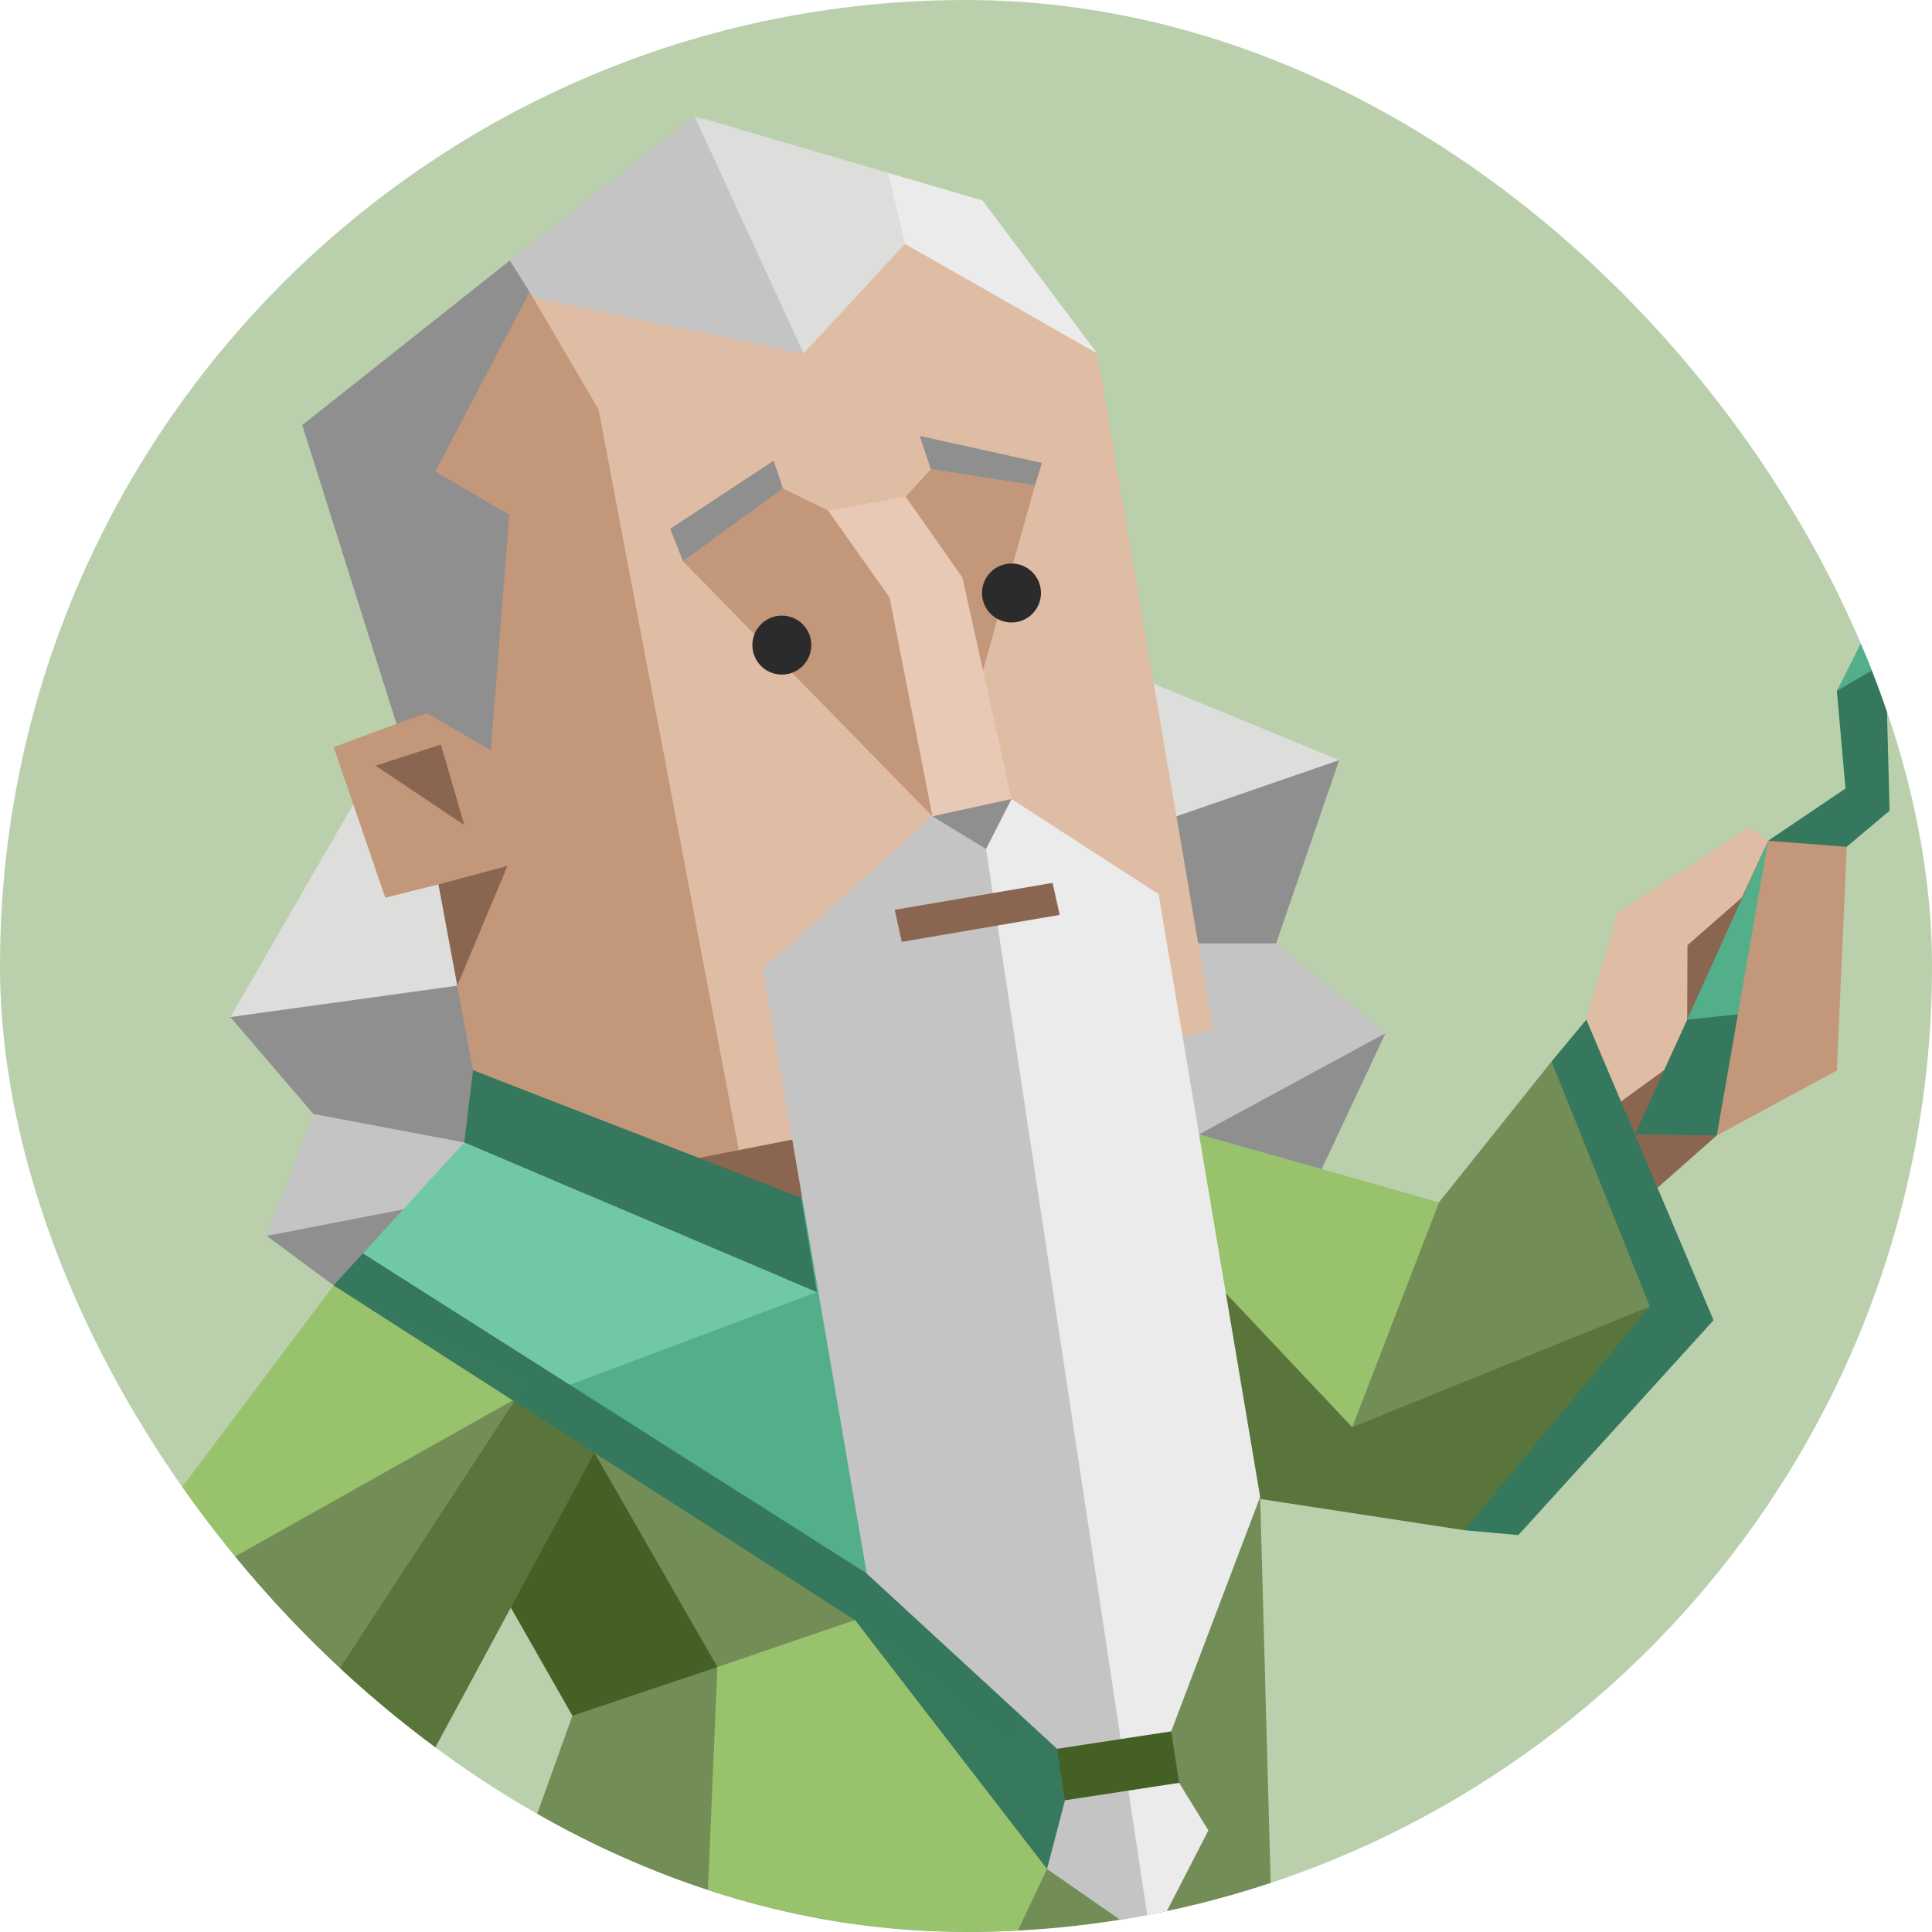 <svg width="200" height="200" viewBox="0 0 200 200" fill="none" xmlns="http://www.w3.org/2000/svg">
<g clip-path="url(#clip0_2013_38218)">
<rect width="200" height="200" rx="100" fill="#BAD0AC"/>
<mask id="mask0_2013_38218" style="mask-type:luminance" maskUnits="userSpaceOnUse" x="-44" y="12" width="288" height="288">
<path d="M244 12H-44V300H244V12Z" fill="white"/>
</mask>
<g mask="url(#mask0_2013_38218)">
<path d="M138.63 78.688L118.605 82.554L119.938 92.562L121.983 104.708L132.105 97.659L138.63 78.688Z" fill="#8F8F8F"/>
<path d="M116.23 69.45L121.774 84.506L138.629 78.688L116.23 69.45Z" fill="#DDDDDC"/>
<path d="M124.128 117.424L128.016 120.592L136.239 122.269L143.424 106.962L131.976 110.785L124.128 117.424Z" fill="#8F8F8F"/>
<path d="M132.107 97.659H118.607L124.129 117.423L143.425 106.962L132.107 97.659Z" fill="#C4C4C4"/>
<path d="M48.967 110.785L32.435 115.314L27.611 127.936L37.562 129.765L50.263 118.993L48.967 110.785Z" fill="#C4C4C4"/>
<path d="M46.821 99.25L23.846 105.284L32.436 115.313L48.067 118.265L52.617 110.785L46.821 99.25Z" fill="#8F8F8F"/>
<path d="M46.886 82.712L42.343 83.691L38.88 79.263L23.846 105.284L47.34 102.037L46.886 82.712Z" fill="#DDDDDC"/>
<path d="M59.882 121.687L27.611 127.936L34.545 133.07L62.243 128.541L59.882 121.687Z" fill="#8F8F8F"/>
<path d="M171.583 122.96L177.724 117.538L183.031 108.509L182.642 87.881L170.301 100.424L166.665 114.845L171.583 122.96Z" fill="#8A6651"/>
<path d="M204.054 50.117L202.153 51.521L193.671 66.533L190.15 71.516L191.044 81.624L183.03 87.039L184.233 91.006L179.271 102.54L174.657 105.55L169.242 117.423L177.724 117.538L187.033 91.136L195.609 83.928L195.278 71.292L204.054 50.117Z" fill="#35785D"/>
<path d="M180.315 104.959L184.231 91.006L183.03 87.039L174.657 105.55L180.315 104.959Z" fill="#53AF8A"/>
<path d="M202.155 51.521L204.056 50.117L200.866 50.362L190.153 71.516L194.566 68.931L202.155 51.521Z" fill="#53AF8A"/>
<path d="M164.218 105.55L167.443 94.47L181.052 85.635L183.032 87.039L180.317 92.915L174.687 97.847L174.658 105.55L172.268 110.785L166.666 114.846L164.218 105.55Z" fill="#DFBCA4"/>
<path d="M191.175 87.657L190.152 110.82L177.725 117.538L183.031 87.038L191.175 87.657Z" fill="#C3977A"/>
<path d="M174.196 137.359L160.617 109.884L148.967 124.464L135.993 151.493L174.196 137.359Z" fill="#738D56"/>
<path d="M124.128 117.423L122.472 133.328L139.983 147.742L148.968 124.464L124.128 117.423Z" fill="#99C26C"/>
<path d="M126.784 154.611L151.567 158.406L166.665 147.743L170.798 135.251L139.982 147.743L126.784 133.753L105.66 111.923L126.784 154.611Z" fill="#5A753C"/>
<path d="M164.217 105.55L160.617 109.884L170.798 135.25L151.567 158.405L157.182 158.909L177.386 136.668L164.217 105.55Z" fill="#35785D"/>
<path d="M117.512 157.778L126.785 154.61L122.163 145.2L117.512 157.778Z" fill="#738D56"/>
<path d="M60.581 136.129L53.424 135.049L34.545 133.069L59.753 153.409L61.531 159.385L73.037 182.792L88.509 167.701L60.581 136.129Z" fill="#738D56"/>
<path d="M50.926 162.992L59.256 177.608L67.983 181.525L74.268 172.575L61.531 150.385L50.926 162.992Z" fill="#446024"/>
<path d="M83.83 135.039C94.525 146.213 105.218 157.386 115.913 168.559C116.232 152.118 116.551 135.678 116.871 119.236C116.331 118.874 94.364 117.321 94.364 117.321C92.623 118.84 90.488 121.021 88.525 123.986C85.714 128.236 84.444 132.304 83.83 135.039Z" fill="#53AF8A"/>
<path d="M82.938 123.981L80.626 133.752L58.969 143.364L91.858 166.21L92.06 166.491L113.725 159.075L82.938 123.981Z" fill="#53AF8A"/>
<path d="M53.121 141.643L58.968 143.363L84.564 133.751L48.067 118.264L37.562 129.763L53.121 141.643Z" fill="#71C8A6"/>
<path d="M104.444 109.099L104.401 109.013L104.25 109.113L104.444 109.099Z" fill="#35785D"/>
<path d="M89.726 162.898L37.562 129.764L34.545 133.069L88.509 167.701L108.389 193.477L119.225 159.082L89.726 162.898Z" fill="#35785D"/>
<path d="M82.936 123.983L70.97 115.804L48.966 110.785L48.066 118.266L84.563 133.753L82.936 123.983Z" fill="#35785D"/>
<path d="M84.624 133.107C88.35 128.005 92.074 122.902 95.799 117.8C94.362 114.129 92.926 110.458 91.489 106.786C89.255 110.298 87.021 113.81 84.786 117.321C84.732 122.583 84.678 127.845 84.624 133.107Z" fill="#35785D"/>
<path d="M130.45 154.964L129.231 156.755L93.269 209.626L74.268 172.574L59.256 177.608L30.794 256.858L69.257 280.136L69.394 280.236L133.186 255.123L130.45 154.964Z" fill="#738D56"/>
<path d="M117.028 159.082L104.443 181.064L98.027 175.312L88.509 167.701L74.267 172.575L69.904 274.778L126.784 154.612L117.511 157.779L117.028 159.082Z" fill="#99C26C"/>
<path d="M129.865 154.039L114.01 154.337C114.01 154.337 112.87 175.171 112.6 175.441C112.33 175.711 130.33 173.641 130.33 173.641L129.865 154.039Z" fill="#728C56"/>
<path d="M20.183 198.668L12.767 207.214L9.657 210.8L13.631 214.479L23.373 201.023L20.183 198.668Z" fill="#C3977A"/>
<path d="M12.768 184.872L3.278 188.458L-0.581 196.826L4.308 208.294L9.657 210.801L9.665 210.793L17.167 203.09L12.768 184.872Z" fill="#DFBCA4"/>
<path d="M20.549 198.25L6.473 181.525L3.276 188.458L17.165 203.089L20.181 198.668L20.549 198.25Z" fill="#8A6651"/>
<path d="M9.657 210.8L-0.581 196.825L-4.505 210.419L1.953 219.764L9.664 210.792L9.657 210.8Z" fill="#C3977A"/>
<path d="M34.547 133.068L5.458 171.74L40.537 177.082L54.346 143.364L34.547 133.068Z" fill="#99C26C"/>
<path d="M5.458 171.739L19.418 199.746L27.302 197.018L53.424 144.775L5.458 171.739Z" fill="#738D56"/>
<path d="M54.348 143.365L19.42 196.825L32.085 195.874L39.357 191.474L61.533 150.385L54.348 143.365Z" fill="#5A753C"/>
<path d="M17.166 203.089L35.958 196.825L39.356 191.475L19.42 196.825L5.459 171.74L1.917 176.391L17.166 203.089Z" fill="#35785D"/>
<path d="M125.552 106.502L113.579 36.59L93.678 21.261L81.049 31.939L54.827 30.218L50.262 34.372L59.751 52.898L76.052 120.074L100.035 113.457L125.552 106.502Z" fill="#DFBCA4"/>
<path d="M93.678 25.25L113.579 36.59L101.714 20.757L91.95 17.898L89.898 21.261L93.678 25.25Z" fill="#EBEBEB"/>
<path d="M72.359 26.971L83.187 36.59L93.678 25.25L91.95 17.9L71.883 12.009L72.359 26.971Z" fill="#DDDDDC"/>
<path d="M52.775 26.971L52.984 29.318L54.604 30.649L83.151 36.626L83.188 36.591L71.884 12.009L52.775 26.971Z" fill="#C4C4C4"/>
<path d="M61.967 42.4L54.825 30.217L43.06 50.255L48.964 57.081L50.26 75.044L44.925 69.054L41.044 74.936L34.542 77.341L39.885 92.929L45.386 91.554L48.964 92.274L47.337 102.037L48.964 110.785L72.357 119.872L76.691 120.167L61.967 42.4Z" fill="#C3977A"/>
<path d="M45.387 91.555L47.338 102.038L52.536 89.632L45.387 91.555Z" fill="#8A6651"/>
<path d="M38.878 79.264L48.066 85.413L45.646 77.075L38.878 79.264Z" fill="#8A6651"/>
<path d="M87.904 116.805L72.359 119.872L84.174 124.466L87.904 116.805Z" fill="#8A6651"/>
<path d="M31.289 44.006L41.045 74.937L44.163 73.821L50.808 77.666L52.724 53.301L45.07 48.816L54.826 30.218L52.774 26.971L31.289 44.006Z" fill="#8F8F8F"/>
<g opacity="0.99">
<path d="M89.726 162.898L37.562 129.764L34.545 133.069L88.509 167.701L108.389 193.477L119.225 159.082L89.726 162.898Z" fill="#35785D"/>
</g>
<path d="M96.522 84.506L78.976 100.295L89.726 162.899L109.425 181.036L110.93 183.707L110.246 186.364L108.388 193.478L119.174 200.973L111.981 124.466L101.735 85.636L96.522 84.506Z" fill="#C4C4C4"/>
<path d="M121.242 179.229L130.45 154.965L119.938 92.562L104.71 82.713L101.737 85.636L119.175 200.973L125.094 189.482L122.062 184.557L120.392 182.124L121.242 179.229Z" fill="#EBEBEB"/>
<path d="M122.061 184.558L110.247 186.365L109.425 181.036L121.24 179.23L122.061 184.558Z" fill="#446024"/>
<path d="M109.699 94.709L93.348 97.502L92.621 94.183L108.965 91.397L109.699 94.709Z" fill="#8A6651"/>
<path d="M119.111 69.256L119.153 69.451L119.133 69.256H119.111Z" fill="#8F8F8F"/>
<path d="M70.712 58.11L96.524 84.505L95.206 62.02L85.71 52.84L93.759 51.428L97.906 62.999L101.759 69.385L107.137 50.255L96.358 48.57L93.759 51.428L85.71 52.84L81.051 50.572L70.712 58.11Z" fill="#C3977A"/>
<path d="M80.093 47.691L81.051 50.571L70.711 58.11L69.379 54.74L80.093 47.691Z" fill="#8F8F8F"/>
<path d="M95.212 45.129L96.357 48.571L107.136 50.255L107.863 47.922L95.212 45.129Z" fill="#8F8F8F"/>
<path d="M93.759 51.429L99.62 59.767L104.71 82.713L96.524 84.506L92.089 61.847L85.71 52.84L93.759 51.429Z" fill="#E8C9B6"/>
<path d="M104.71 82.713L96.524 84.505L102.075 87.882L104.71 82.713Z" fill="#8F8F8F"/>
<path d="M80.936 63.727C82.622 63.727 83.988 65.094 83.988 66.78C83.988 68.467 82.622 69.833 80.936 69.833C79.249 69.833 77.883 68.467 77.883 66.78C77.883 65.094 79.249 63.727 80.936 63.727Z" fill="#2B2B2B"/>
<path d="M104.71 58.334C106.396 58.334 107.762 59.701 107.762 61.387C107.762 63.074 106.396 64.44 104.71 64.44C103.023 64.44 101.657 63.074 101.657 61.387C101.657 59.701 103.023 58.334 104.71 58.334Z" fill="#2B2B2B"/>
</g>
</g>
<defs>
<clipPath id="clip0_2013_38218">
<rect width="200" height="200" rx="100" fill="white"/>
</clipPath>
</defs>
</svg>
